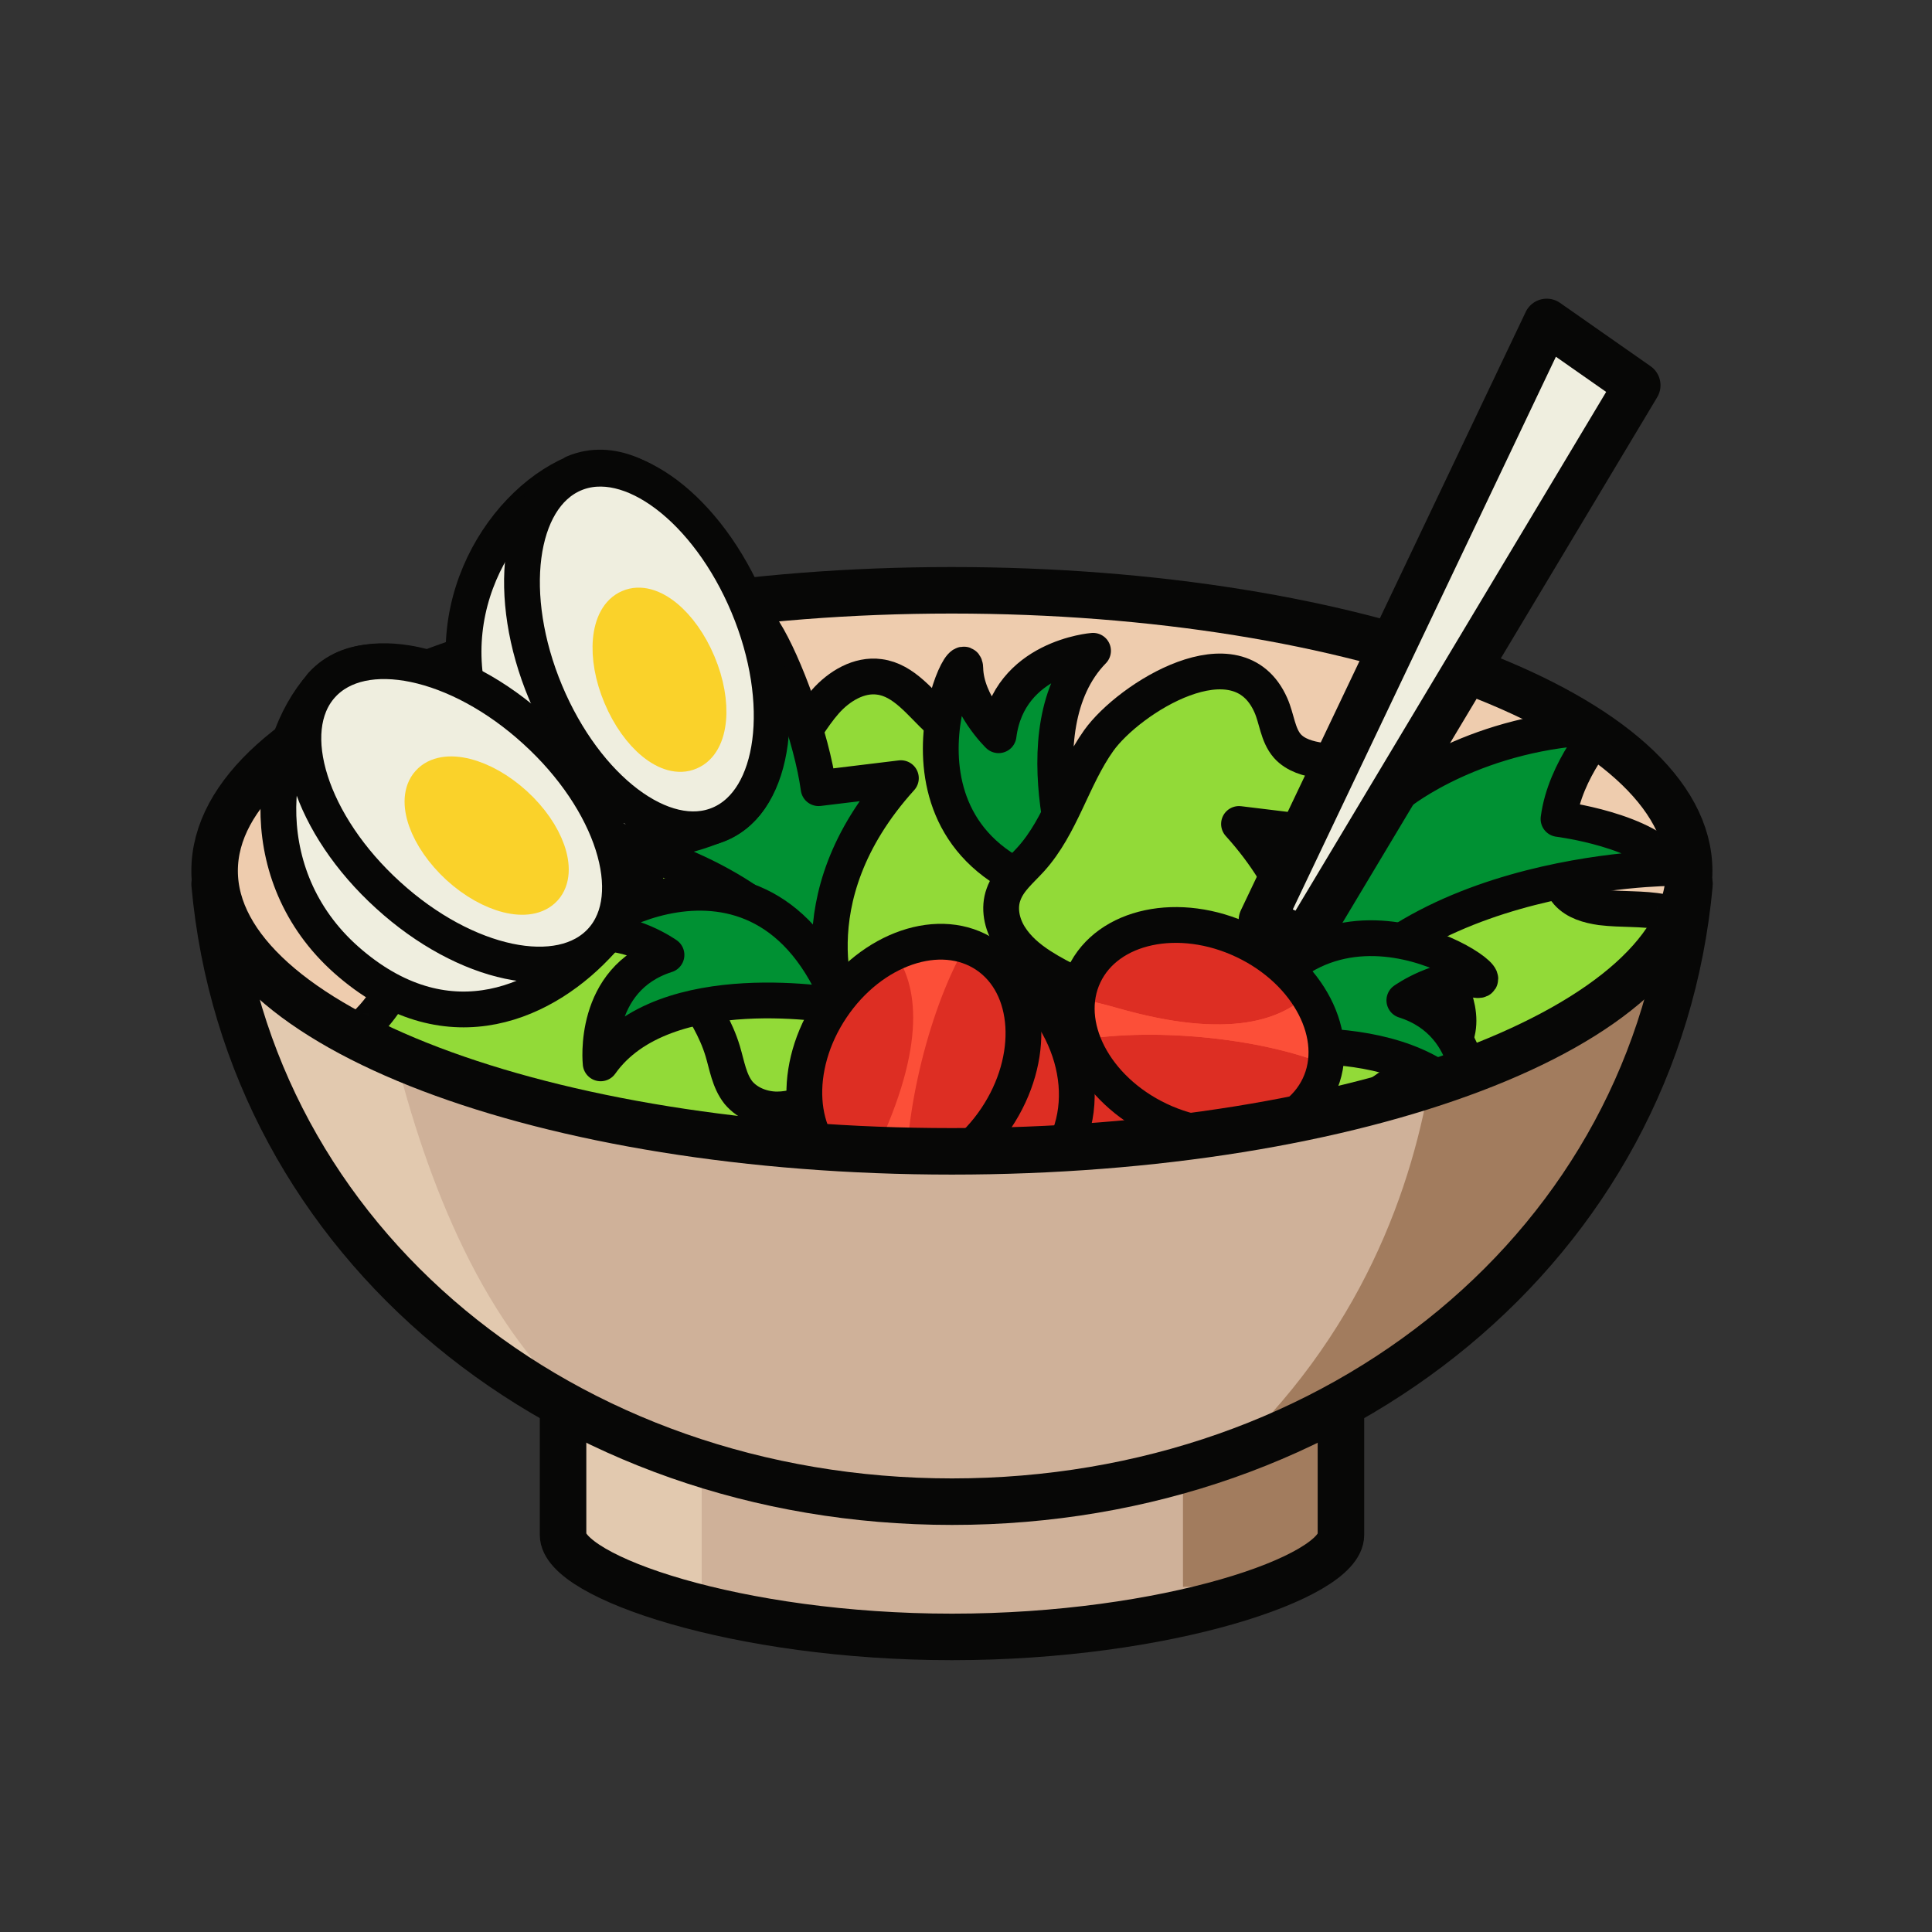 <svg xmlns="http://www.w3.org/2000/svg" width="144" height="144" viewBox="0 0 144 144" fill="none">
    <rect x="0" y="0" width="144" height="144" fill="#333333" stroke="none"/>
    <path d="M41.967 99.471V114.405C41.967 117.526 54.955 122.006 70.956 122.006C86.958 122.006 99.946 117.552 99.946 114.405V99.471H41.967Z" fill="#CFB199"/>
    <path d="M88.172 108.938V118.272H96.173L100.173 114.272V104.938L88.172 108.938Z" fill="#A27C5E"/>
    <path d="M49.126 107.605L41.49 106.271V110.045L42.824 115.606L52.299 120.94V105.951L49.126 107.605Z" fill="#E2C9AF"/>
    <path d="M41.967 99.471V114.405C41.967 117.526 54.955 122.006 70.956 122.006C86.958 122.006 99.946 117.552 99.946 114.405V99.471H41.967Z" stroke="#070706" stroke-width="3.467" stroke-linecap="square" stroke-linejoin="round"/>
    <path d="M123.313 68.855C120.353 70.215 116.059 71.548 110.805 72.588C100.217 74.669 85.869 75.602 70.961 75.602C56.053 75.602 41.199 74.562 30.584 72.482C25.304 71.468 21.543 70.242 18.583 68.855C15.623 67.201 16.129 66.241 15.996 65.894C18.423 92.75 42.105 111.926 70.961 111.926C99.817 111.926 123.473 92.75 125.926 65.894C125.926 66.641 124.486 68.295 123.313 68.855Z" fill="#CFB199"/>
    <path d="M26.611 61.28C26.611 61.28 28.638 94.27 44.587 106.005L25.486 91.603L16.162 68.935L26.611 61.28Z" fill="#E2C9AF"/>
    <path d="M106.969 65.894C106.969 65.894 111.449 92.35 89.127 110.752C89.123 112.94 124.176 95.605 125.499 67.602C125.553 62.882 106.942 65.894 106.942 65.894H106.969Z" fill="#A27C5E"/>
    <path d="M123.313 68.855C120.353 70.215 116.059 71.548 110.805 72.588C100.217 74.669 85.869 75.602 70.961 75.602C56.053 75.602 41.199 74.562 30.584 72.482C25.304 71.468 21.543 70.242 18.583 68.855C15.623 67.201 16.129 66.241 15.996 65.894C18.423 92.75 42.105 111.926 70.961 111.926C99.817 111.926 123.473 92.75 125.926 65.894C125.926 66.641 124.486 68.295 123.313 68.855Z" stroke="#070706" stroke-width="3.467" stroke-linecap="square" stroke-linejoin="round"/>
    <path d="M70.935 85.814C101.284 85.814 125.9 76.454 125.9 64.906C125.9 53.358 101.284 43.997 70.935 43.997C40.585 43.997 15.996 53.358 15.996 64.906C15.996 76.454 40.612 85.814 70.961 85.814H70.935Z" fill="#EECCAE"/>
    <mask id="mask0_4632_16040" style="mask-type:luminance" maskUnits="userSpaceOnUse" x="15" y="43" width="111" height="43">
        <path d="M70.937 85.815C101.286 85.815 125.902 76.454 125.902 64.906C125.902 53.358 101.286 43.998 70.937 43.998C40.587 43.998 15.998 53.358 15.998 64.906C15.998 76.454 40.614 85.815 70.963 85.815H70.937Z" fill="white"/>
    </mask>
    <g mask="url(#mask0_4632_16040)">
        <path d="M37.864 93.683C38.024 93.79 38.211 93.896 38.424 93.976C39.598 94.43 40.904 93.976 42.158 93.976C43.731 93.976 45.598 94.456 47.252 95.23C48.798 95.95 50.585 95.763 51.919 94.696C53.492 93.443 55.359 92.189 56.693 91.443C57.626 90.909 58.666 90.429 59.226 89.496C59.813 88.509 59.706 87.256 59.333 86.162C58.959 85.069 58.319 84.109 57.866 83.069C57.013 81.095 56.773 78.882 57.199 76.775C57.573 74.961 58.399 73.014 57.653 71.308C57.039 69.894 55.492 69.121 53.972 68.827C52.452 68.534 50.905 68.667 49.385 68.481C48.452 68.347 47.492 68.081 46.878 67.387C46.158 66.56 46.105 65.36 45.651 64.347C43.171 58.746 35.09 63.813 32.824 66.987C30.85 69.761 30.05 73.308 27.756 75.841C27.01 76.668 26.103 77.388 25.73 78.455C25.356 79.468 25.596 80.642 26.183 81.575C26.77 82.509 27.596 83.202 28.503 83.789C31.677 85.842 35.757 86.696 38.104 89.683C38.851 90.616 36.904 93.07 37.891 93.71L37.864 93.683Z" fill="#92DA38" stroke="#070706" stroke-width="2.667" stroke-linecap="round" stroke-linejoin="round"/>
        <path d="M107.819 92.831C107.979 92.938 108.166 93.044 108.379 93.124C109.553 93.578 110.859 93.124 112.113 93.124C113.686 93.124 115.553 93.605 117.207 94.378C118.754 95.098 120.54 94.911 121.874 93.845C123.447 92.591 125.314 91.338 126.648 90.591C127.581 90.058 128.621 89.578 129.181 88.644C129.768 87.657 129.661 86.404 129.288 85.31C128.915 84.217 128.274 83.257 127.821 82.217C126.968 80.243 126.728 78.03 127.154 75.923C127.528 74.109 128.354 72.162 127.608 70.456C126.994 69.042 125.448 68.269 123.927 67.975C122.407 67.682 120.86 67.816 119.34 67.629C118.407 67.495 117.447 67.229 116.833 66.535C116.113 65.709 116.06 64.508 115.607 63.495C113.126 57.895 105.046 62.962 102.779 66.135C100.805 68.909 100.005 72.456 97.712 74.99C96.965 75.816 96.058 76.536 95.685 77.603C95.311 78.617 95.551 79.79 96.138 80.723C96.725 81.657 97.552 82.35 98.458 82.937C101.632 84.99 105.712 85.844 108.059 88.831C108.806 89.764 106.859 92.218 107.846 92.858L107.819 92.831Z" fill="#92DA38" stroke="#070706" stroke-width="2.667" stroke-linecap="round" stroke-linejoin="round"/>
        <path d="M74.375 79.014C74.562 78.934 74.749 78.827 74.909 78.694C75.895 77.921 76.189 76.587 76.855 75.494C77.655 74.133 79.069 72.8 80.562 71.787C81.976 70.826 82.749 69.226 82.536 67.519C82.269 65.519 82.189 63.279 82.243 61.759C82.296 60.692 82.403 59.545 81.896 58.585C81.362 57.572 80.242 57.012 79.122 56.745C78.002 56.478 76.855 56.532 75.709 56.372C73.575 56.078 71.548 55.118 69.975 53.678C68.615 52.425 67.388 50.691 65.548 50.451C64.028 50.238 62.534 51.145 61.521 52.291C60.507 53.438 59.787 54.825 58.827 56.025C58.24 56.745 57.52 57.438 56.587 57.599C55.493 57.785 54.453 57.199 53.36 57.065C47.279 56.265 47.413 65.813 48.933 69.413C50.266 72.56 52.88 75.067 53.867 78.347C54.187 79.414 54.347 80.561 55.04 81.441C55.733 82.268 56.853 82.694 57.92 82.694C58.987 82.694 60.054 82.321 61.041 81.868C64.454 80.214 67.308 77.174 71.068 76.747C72.268 76.614 73.362 79.521 74.402 79.041L74.375 79.014Z" fill="#92DA38" stroke="#070706" stroke-width="2.667" stroke-linecap="round" stroke-linejoin="round"/>
        <path d="M62.773 75.575C62.773 75.575 58.853 67.174 67.147 58L61.013 58.746C60.507 55.013 58.453 49.439 56.96 47.065C56.96 47.065 56.746 51.759 55.173 55.653C55.173 55.653 49.386 50.986 39.945 50.746C39.945 50.746 42.852 53.919 43.332 57.626C43.332 57.626 36.664 58.453 34.824 61.28C34.824 61.28 56.906 61.28 62.773 75.602V75.575Z" fill="#009133" stroke="#070706" stroke-width="2.667" stroke-linecap="round" stroke-linejoin="round"/>
        <path d="M62.69 75.016C62.69 75.016 49.516 72.535 44.769 79.256C44.769 79.256 44.075 72.962 49.676 71.175C49.676 71.175 46.929 69.228 44.315 69.655C41.702 70.082 56.663 59.548 62.717 74.989L62.69 75.016Z" fill="#009133" stroke="#070706" stroke-width="2.667" stroke-linecap="round" stroke-linejoin="round"/>
        <path d="M80.562 66.908C80.562 66.908 75.709 54.4 81.469 48.506C81.469 48.506 75.175 48.986 74.429 54.8C74.429 54.8 72.002 52.453 71.948 49.813C71.895 47.172 64.268 63.787 80.562 66.908Z" fill="#009133" stroke="#070706" stroke-width="2.667" stroke-linecap="round" stroke-linejoin="round"/>
        <path d="M86.933 81.894C87.093 82.001 87.279 82.108 87.493 82.188C88.666 82.641 89.973 82.188 91.226 82.188C92.8 82.188 94.666 82.668 96.32 83.441C97.867 84.161 99.654 83.975 100.987 82.908C102.561 81.654 104.427 80.401 105.761 79.654C106.694 79.121 107.734 78.641 108.294 77.707C108.881 76.721 108.775 75.467 108.401 74.374C108.028 73.28 107.388 72.32 106.934 71.28C106.081 69.306 105.841 67.093 106.268 64.986C106.641 63.173 107.468 61.226 106.721 59.519C106.108 58.105 104.561 57.332 103.041 57.039C101.521 56.745 99.974 56.879 98.454 56.692C97.52 56.559 96.56 56.292 95.947 55.599C95.227 54.772 95.173 53.572 94.72 52.558C92.24 46.958 84.159 52.025 81.892 55.199C79.918 57.972 79.118 61.519 76.825 64.053C76.078 64.879 75.171 65.6 74.798 66.666C74.425 67.68 74.665 68.853 75.251 69.787C75.838 70.72 76.665 71.413 77.572 72C80.745 74.054 84.826 74.907 87.172 77.894C87.919 78.827 85.972 81.281 86.959 81.921L86.933 81.894Z" fill="#92DA38" stroke="#070706" stroke-width="2.667" stroke-linecap="round" stroke-linejoin="round"/>
        <path d="M96.721 78.989C96.721 78.989 100.642 70.589 92.348 61.414L98.482 62.161C98.988 58.427 101.042 52.853 102.535 50.48C102.535 50.48 102.749 55.174 104.322 59.068C104.322 59.068 110.109 54.4 119.55 54.16C119.55 54.16 116.643 57.334 116.163 61.041C116.163 61.041 122.831 61.868 124.671 64.695C124.671 64.695 102.589 64.695 96.721 79.016V78.989Z" fill="#009133" stroke="#070706" stroke-width="2.667" stroke-linecap="round" stroke-linejoin="round"/>
        <path d="M91.657 78.401C91.657 78.401 104.832 75.921 109.579 82.642C109.579 82.642 110.273 76.348 104.672 74.561C104.672 74.561 107.419 72.614 110.033 73.041C112.646 73.467 97.685 62.933 91.631 78.375L91.657 78.401Z" fill="#009133" stroke="#070706" stroke-width="2.667" stroke-linecap="round" stroke-linejoin="round"/>
        <path d="M97.711 82.217C94.99 87.924 88.883 90.698 84.056 88.404C79.229 86.111 77.495 79.63 80.216 73.896C82.936 68.162 84.749 74.456 89.576 76.75C94.404 79.043 100.431 76.483 97.711 82.19V82.217Z" fill="#DD2E23" stroke="#070706" stroke-width="2.667" stroke-miterlimit="10"/>
        <path d="M98.306 80.947C100.054 77.261 97.554 72.415 92.723 70.126C87.891 67.835 82.558 68.968 80.811 72.655C79.063 76.341 81.563 81.186 86.394 83.477C91.226 85.766 96.559 84.634 98.306 80.947Z" fill="#DD2E23"/>
        <mask id="mask1_4632_16040" style="mask-type:luminance" maskUnits="userSpaceOnUse" x="80" y="68" width="19" height="17">
            <path d="M98.305 80.948C100.052 77.261 97.552 72.416 92.721 70.126C87.889 67.836 82.556 68.968 80.809 72.655C79.061 76.342 81.561 81.187 86.392 83.477C91.224 85.767 96.557 84.635 98.305 80.948Z" fill="white"/>
        </mask>
        <g mask="url(#mask1_4632_16040)">
            <path d="M99.597 68.803C99.57 69.043 100.024 79.951 83.249 75.123C66.474 70.296 76.075 86.244 74.741 82.537C71.994 74.963 97.837 75.897 102.744 81.871C107.651 87.844 99.597 68.803 99.597 68.803Z" fill="#FC4F38"/>
            <path d="M99.597 68.803C99.57 69.043 100.024 79.951 83.249 75.123C66.474 70.296 76.075 86.244 74.741 82.537C71.994 74.963 97.837 75.897 102.744 81.871C107.651 87.844 99.597 68.803 99.597 68.803Z" fill="#FC4F38"/>
        </g>
        <path d="M98.306 80.947C100.054 77.261 97.554 72.415 92.723 70.126C87.891 67.835 82.558 68.968 80.811 72.655C79.063 76.341 81.563 81.186 86.394 83.477C91.226 85.766 96.559 84.634 98.306 80.947Z" stroke="#070706" stroke-width="2.667" stroke-miterlimit="10"/>
        <path d="M74.713 71.946C79.966 75.466 81.807 81.92 78.846 86.374C75.886 90.828 69.192 91.575 63.938 88.054C58.684 84.534 65.165 83.654 68.152 79.2C71.139 74.746 69.459 68.426 74.739 71.946H74.713Z" fill="#DD2E23" stroke="#070706" stroke-width="2.667" stroke-miterlimit="10"/>
        <path d="M74.255 83.335C77.229 78.892 76.892 73.451 73.501 71.181C70.111 68.911 64.952 70.673 61.977 75.116C59.003 79.559 59.34 85.001 62.731 87.27C66.121 89.54 71.281 87.778 74.255 83.335Z" fill="#DD2E23"/>
        <mask id="mask2_4632_16040" style="mask-type:luminance" maskUnits="userSpaceOnUse" x="59" y="70" width="18" height="19">
            <path d="M74.255 83.334C77.229 78.891 76.892 73.45 73.501 71.18C70.111 68.91 64.952 70.672 61.977 75.115C59.003 79.558 59.34 85 62.731 87.269C66.121 89.539 71.281 87.777 74.255 83.334Z" fill="white"/>
        </mask>
        <g mask="url(#mask2_4632_16040)">
            <path d="M61.728 68.105C61.968 68.185 72.823 69.332 65.569 85.2C58.315 101.068 75.516 93.921 71.65 94.694C63.755 96.294 68.476 70.879 75.117 66.878C81.757 62.904 61.728 68.078 61.728 68.078V68.105Z" fill="#FC4F38"/>
        </g>
        <path d="M74.255 83.335C77.229 78.892 76.892 73.451 73.501 71.181C70.111 68.911 64.952 70.673 61.977 75.116C59.003 79.559 59.34 85.001 62.731 87.27C66.121 89.54 71.281 87.778 74.255 83.335Z" stroke="#070706" stroke-width="2.667" stroke-miterlimit="10"/>
    </g>
    <path d="M70.935 85.814C101.284 85.814 125.9 76.453 125.9 64.906C125.9 53.358 101.284 43.997 70.935 43.997C40.585 43.997 15.996 53.358 15.996 64.906C15.996 76.453 40.612 85.814 70.961 85.814H70.935Z" stroke="#070706" stroke-width="3.467" stroke-miterlimit="10"/>
    <path d="M115.283 23.995L94.055 68.586L97.228 70.133L122.031 28.716L115.283 23.995Z" fill="#EFEEDF" stroke="#070706" stroke-width="3.467" stroke-linecap="round" stroke-linejoin="round"/>
    <path d="M42.768 35.275C37.141 37.675 31.94 46.209 35.994 55.01C40.074 63.811 48.048 63.811 53.649 61.384C59.276 58.984 57.143 48.423 55.756 45.089C54.369 41.755 48.368 32.874 42.768 35.248V35.275Z" fill="#EFEEDF" stroke="#070706" stroke-width="2.667" stroke-linecap="square" stroke-linejoin="round"/>
    <path d="M53.651 61.414C57.811 59.627 58.772 52.346 55.758 45.146C52.744 37.945 46.93 33.545 42.77 35.331C38.61 37.118 37.65 44.399 40.663 51.6C43.677 58.8 49.491 63.201 53.651 61.414Z" fill="#EFEEDF" stroke="#070706" stroke-width="2.667" stroke-linecap="square" stroke-linejoin="round"/>
    <path d="M51.407 56.051C53.008 55.385 53.274 52.398 52.021 49.437C50.767 46.45 48.474 44.584 46.9 45.277C45.3 45.944 45.033 48.931 46.287 51.891C47.54 54.878 49.834 56.745 51.407 56.051Z" fill="#FAD22A" stroke="#FAD22A" stroke-width="2.667" stroke-linecap="square" stroke-linejoin="round"/>
    <path d="M23.962 51.09C19.882 55.677 18.762 65.624 26.149 71.838C33.537 78.079 40.764 74.665 44.844 70.105C48.925 65.518 42.551 56.903 39.884 54.45C37.217 52.023 28.043 46.529 23.962 51.063V51.09Z" fill="#EFEEDF" stroke="#070706" stroke-width="2.667" stroke-linecap="square" stroke-linejoin="round"/>
    <path d="M44.852 70.081C47.892 66.694 45.652 59.679 39.891 54.452C34.13 49.199 27.01 47.705 23.97 51.092C20.929 54.479 23.169 61.493 28.93 66.72C34.691 71.974 41.811 73.468 44.852 70.081Z" fill="#EFEEDF" stroke="#070706" stroke-width="2.667" stroke-linecap="square" stroke-linejoin="round"/>
    <path d="M40.58 66.214C41.727 64.934 40.74 62.107 38.367 59.947C35.993 57.786 33.113 57.066 31.966 58.347C30.819 59.627 31.806 62.427 34.18 64.614C36.553 66.774 39.434 67.494 40.58 66.214Z" fill="#FAD22A" stroke="#FAD22A" stroke-width="2.667" stroke-linecap="square" stroke-linejoin="round"/>
</svg>